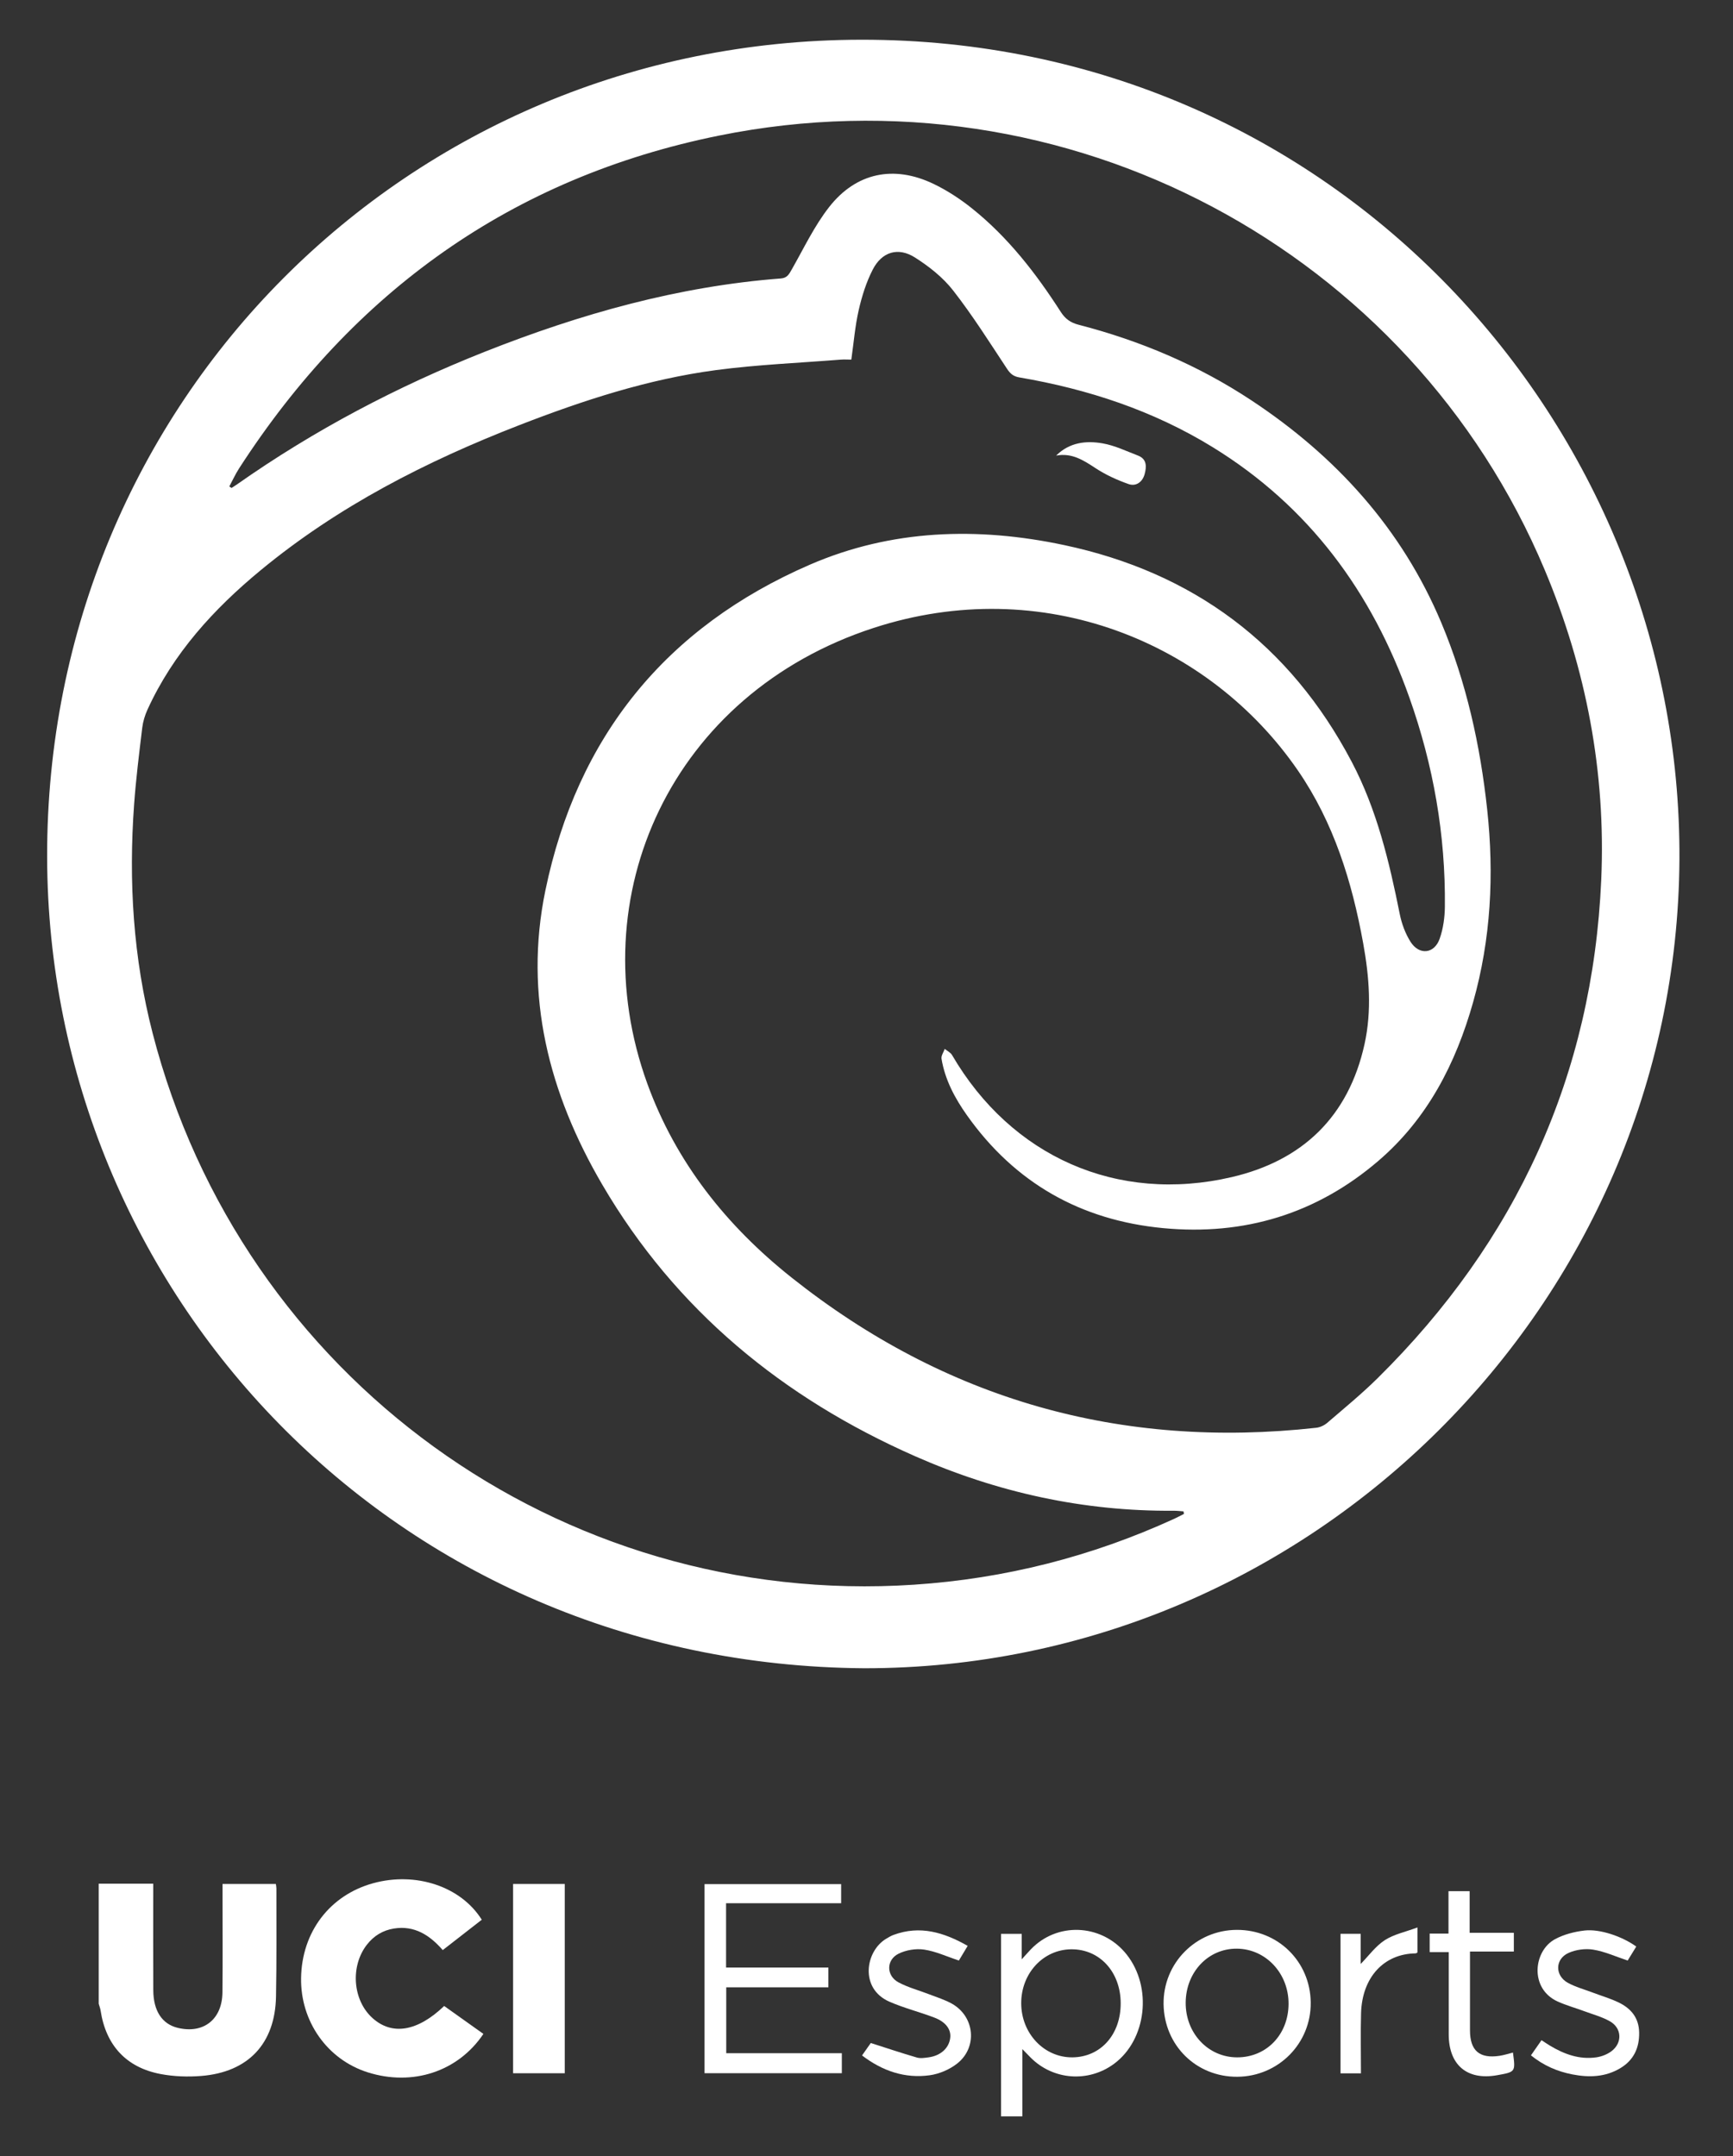 <?xml version="1.0" encoding="utf-8"?>
<!-- Generator: Adobe Illustrator 16.0.0, SVG Export Plug-In . SVG Version: 6.00 Build 0)  -->
<!DOCTYPE svg PUBLIC "-//W3C//DTD SVG 1.1//EN" "http://www.w3.org/Graphics/SVG/1.1/DTD/svg11.dtd">
<svg version="1.1" id="Layer_1" xmlns="http://www.w3.org/2000/svg" xmlns:xlink="http://www.w3.org/1999/xlink" x="0px" y="0px"
	 width="900px" height="1120px" viewBox="0 -110 900 1120" enable-background="new 0 -110 900 1120" xml:space="preserve">
<rect x="0" y="-110" width="900" height="1120" fill="#333333" stroke="none"/>
<g>
	<g>
		<path fill="#FFFFFF" d="M448.835,756.596C204.08,754.797,24.93,560.586,24.478,335.252
			C24.002,98.625,211.707-89.046,447.166-89.366c246.036-0.335,426.314,200.402,425.011,425.832
			C870.841,567.383,680.802,756.707,448.835,756.596z M119.083,142.699c0.389,0.257,0.778,0.514,1.168,0.771
			c0.955-0.621,1.931-1.213,2.862-1.868c40.136-28.217,83.25-50.904,128.814-68.943c49.48-19.591,100.304-33.934,153.634-38.013
			c3.28-0.25,4.242-2.251,5.636-4.696c6.239-10.959,11.713-22.58,19.423-32.427c14.018-17.902,33.621-21.864,54.145-12.026
			c7.139,3.422,13.954,7.894,20.141,12.854c18.658,14.966,33.147,33.669,45.984,53.669c2.35,3.658,5.09,5.595,9.256,6.672
			c32.018,8.279,62.138,21.021,89.775,39.29c43.883,29.005,78.052,66.655,98.54,115.372c13.027,30.976,20.282,63.712,23.886,97.207
			c3.639,33.817,1.946,67.229-7.312,100.044c-8.996,31.879-23.735,60.597-49.271,82.478
			c-32.135,27.537-69.741,38.875-111.756,34.873c-42.71-4.07-76.933-23.445-101.831-58.602
			c-6.283-8.871-11.422-18.453-13.218-29.376c-0.258-1.573,1.07-3.407,1.664-5.12c1.291,1.056,3.021,1.854,3.81,3.206
			c30.739,52.705,85.711,77.25,145.25,63.392c36.741-8.551,60.619-31.391,68.934-68.958c3.883-17.546,2.484-35.104-0.695-52.614
			c-5.799-31.929-15.275-62.559-33.822-89.557c-46.054-67.042-132.934-102.602-220.333-74.165
			c-104.662,34.053-153.047,139.092-117.586,236.778c14.85,40.906,41.196,73.9,74.868,100.672
			c79.918,63.535,171.022,89.287,272.516,78.061c1.99-0.221,4.186-1.25,5.714-2.562c8.837-7.605,17.886-15.021,26.168-23.205
			c72.135-71.281,111.663-157.449,116.127-258.923c2.45-55.694-7.752-109.473-29.356-160.943
			C732.7,20.428,554.357-76.19,373.374-39.555C265.858-17.792,183.513,41.442,124.195,133.271
			C122.261,136.266,120.777,139.55,119.083,142.699z M614.866,676.416c-0.08-0.439-0.159-0.881-0.239-1.32
			c-1.694-0.113-3.391-0.34-5.084-0.324c-46.827,0.375-91.587-9.48-134.275-28.301c-68.625-30.254-124.336-75.848-162.491-141.098
			c-27.661-47.303-40.854-98.147-29.541-152.835c16.51-79.809,62.574-136.79,137.373-169.216
			c42.396-18.38,87.104-19.688,131.873-10.208c67.15,14.219,117.366,51.575,149.5,112.615c13.1,24.886,19.492,51.855,24.971,79.16
			c0.992,4.949,2.867,10.013,5.535,14.27c4.501,7.183,12.39,6.403,15.18-1.533c1.832-5.21,2.634-11.02,2.694-16.575
			c0.408-37.312-5.978-73.578-18.426-108.684c-19.435-54.802-52.143-99.349-102.239-130.136
			c-30.92-19.002-64.719-30.097-100.29-36.18c-3.12-0.534-4.728-1.89-6.441-4.488c-9.065-13.742-17.876-27.724-27.98-40.681
			c-5.291-6.783-12.514-12.495-19.845-17.141c-8.722-5.526-17.134-2.954-21.878,6.257c-3.374,6.552-5.653,13.845-7.305,21.062
			c-1.907,8.341-2.588,16.962-3.841,25.74c-2.002,0-3.835-0.125-5.646,0.02c-21.56,1.721-43.235,2.588-64.646,5.435
			c-35.288,4.691-69.002,15.724-102.081,28.567c-48.358,18.776-94.185,42.193-134.425,75.436
			c-24.388,20.147-45.379,43.16-58.705,72.311c-1.359,2.973-2.359,6.262-2.749,9.498c-1.591,13.211-3.245,26.432-4.213,39.696
			c-2.929,40.116-0.48,79.819,9.606,118.93c46.105,178.768,211.552,298.649,395.374,286.499
			c47.173-3.117,92.188-14.561,135.146-34.221C611.5,678.18,613.17,677.27,614.866,676.416z"/>
		<path fill="#FFFFFF" d="M548.483,126.666c6.936-6.901,15.572-7.87,24.228-6.339c6.262,1.107,12.227,4.014,18.249,6.314
			c4.698,1.795,4.525,5.766,3.49,9.627c-1.111,4.148-4.486,6.539-8.342,5.187c-6.016-2.109-11.982-4.844-17.291-8.343
			C562.551,128.981,556.555,125.155,548.483,126.666z"/>
	</g>
	<g>
		<path fill-rule="evenodd" clip-rule="evenodd" fill="#FFFFFF" d="M51.266,868.501c9.25,0,18.499,0,28.317,0
			c0,1.976,0,3.698,0,5.421c0.002,16.628-0.055,33.257,0.023,49.885c0.049,10.793,4.563,17.607,12.7,19.584
			c13.339,3.236,23.078-4.355,23.219-18.434c0.17-16.945,0.043-33.894,0.043-50.842c0-1.727,0-3.453,0-5.475
			c9.4,0,18.408,0,27.698,0c0.105,0.875,0.277,1.631,0.275,2.385c-0.035,18.707,0.162,37.416-0.201,56.115
			c-0.473,24.479-14.438,39.318-38.928,41.244c-6.918,0.547-14.111,0.293-20.918-0.984c-17.939-3.367-28.506-14.965-31.25-32.977
			c-0.184-1.203-0.646-2.359-0.978-3.539C51.266,910.09,51.266,889.297,51.266,868.501z"/>
		<path fill-rule="evenodd" clip-rule="evenodd" fill="#FFFFFF" d="M251.047,946.537c-13.194,19.641-36.846,27.33-60.125,19.945
			c-20.933-6.639-34.892-26.404-34.562-48.934c0.351-23.924,14.887-43.072,37.404-49.278c22.151-6.103,45.563,1.616,56.435,18.96
			c-6.586,5.127-13.221,10.291-20.264,15.771c-6.704-7.705-14.637-12.918-25.357-11.204c-5.733,0.913-10.455,3.778-14.049,8.413
			c-8.688,11.199-7.375,28.762,2.853,38.035c10.177,9.229,23.4,7.105,37.29-6.213C237.355,936.791,244.098,941.59,251.047,946.537z"
			/>
		<path fill-rule="evenodd" clip-rule="evenodd" fill="#FFFFFF" d="M365.892,966.963c0-32.773,0-65.322,0-98.248
			c23.611,0,47.145,0,70.939,0c0,3.182,0,6.28,0,9.932c-19.973,0-39.726,0-59.758,0c0,11.33,0,22.109,0,33.426
			c17.783,0,35.302,0,53.135,0c0,3.613,0,6.699,0,10.257c-17.658,0-35.173,0-53.053,0c0,11.552,0,22.647,0,34.229
			c19.849,0,39.75,0,60.034,0c0,3.711,0,6.936,0,10.404C413.368,966.963,389.786,966.963,365.892,966.963z"/>
		<path fill-rule="evenodd" clip-rule="evenodd" fill="#FFFFFF" d="M530.934,989.367c-4.205,0-7.502,0-11.052,0
			c0-31.652,0-63.074,0-94.807c3.39,0,6.667,0,10.716,0c0,3.948,0,7.938,0,13.244c2.703-2.91,4.28-4.838,6.089-6.525
			c14.086-13.154,36.284-11.301,48.405,3.996c13.466,16.991,10.357,44.254-6.471,56.75c-13.32,9.896-31.664,8.561-43.341-3.154
			c-1.214-1.219-2.401-2.461-4.347-4.445C530.934,966.447,530.934,977.639,530.934,989.367z M582.011,930.604
			c-0.043-16.269-10.938-28.154-25.685-28.02c-14.578,0.133-26.024,12.509-25.978,28.086c0.047,15.672,11.95,28.209,26.634,28.045
			C571.643,958.551,582.054,946.861,582.011,930.604z"/>
		<path fill-rule="evenodd" clip-rule="evenodd" fill="#FFFFFF" d="M293.294,868.648c0,32.803,0,65.455,0,98.326
			c-9.031,0-17.748,0-26.833,0c0-32.777,0-65.396,0-98.326C275.352,868.648,284.199,868.648,293.294,868.648z"/>
		<path fill-rule="evenodd" clip-rule="evenodd" fill="#FFFFFF" d="M642.34,892.496c21.342-0.059,38.119,16.436,38.357,37.711
			c0.238,21.229-16.75,38.439-38.104,38.592c-21.323,0.148-38.014-16.277-38.311-37.707
			C603.986,909.842,621.036,892.551,642.34,892.496z M642.465,958.719c15.242,0.027,26.653-11.826,26.724-27.764
			c0.07-15.817-11.755-28.516-26.728-28.697c-14.879-0.18-26.556,12.048-26.696,27.961
			C615.624,946.131,627.391,958.691,642.465,958.719z"/>
		<path fill-rule="evenodd" clip-rule="evenodd" fill="#FFFFFF" d="M502.551,900.799c-1.805,3.006-3.335,5.554-4.577,7.621
			c-6.347-2.093-12.071-4.795-18.065-5.68c-4.272-0.629-9.389,0.215-13.263,2.139c-6.518,3.234-6.428,11.477,0,14.898
			c5.015,2.671,10.661,4.143,15.996,6.223c3.999,1.559,8.193,2.816,11.884,4.939c11.724,6.746,13.207,22.641,2.546,31.012
			c-3.944,3.098-9.267,5.379-14.227,6.066c-12.88,1.775-24.51-2.16-35.165-10.287c1.888-2.688,3.595-5.115,4.548-6.467
			c8.356,2.67,16.089,5.275,23.919,7.545c1.891,0.547,4.133,0.18,6.167-0.102c6.279-0.875,10.567-4.852,11.173-10.146
			c0.492-4.307-2.245-8.201-8.217-10.484c-7.736-2.961-15.867-4.973-23.428-8.295c-15.516-6.825-12.446-26.238-1.608-32.686
			c1.226-0.73,2.476-1.492,3.812-1.986C477.811,890.012,490.202,893.789,502.551,900.799z"/>
		<path fill-rule="evenodd" clip-rule="evenodd" fill="#FFFFFF" d="M849.76,901.16c-1.679,2.736-3.167,5.163-4.459,7.271
			c-6.155-2.04-11.864-4.676-17.84-5.656c-4.14-0.68-9.084-0.021-12.906,1.713c-7.034,3.191-7.096,11.764-0.34,15.496
			c4.006,2.21,8.561,3.43,12.879,5.066c4.468,1.695,9.096,3.043,13.396,5.094c6.451,3.076,10.626,7.951,10.771,15.621
			c0.152,8.023-2.812,14.363-9.709,18.533c-7.818,4.727-16.323,4.969-25.032,3.27c-7.795-1.52-14.879-4.574-21.452-9.885
			c1.77-2.539,3.457-4.963,5.491-7.881c1.543,1,2.925,1.961,4.362,2.824c7.416,4.455,15.309,7.35,24.088,6.088
			c2.726-0.395,5.639-1.512,7.834-3.148c5.779-4.311,5.498-11.992-0.734-15.551c-4.093-2.334-8.818-3.588-13.285-5.248
			c-4.625-1.719-9.428-3.035-13.907-5.068c-14.703-6.679-12.579-26.266-1.379-32.344c4.604-2.5,10.119-3.914,15.372-4.518
			C830.999,891.913,842.543,895.955,849.76,901.16z"/>
		<path fill-rule="evenodd" clip-rule="evenodd" fill="#FFFFFF" d="M786.183,894.023c0,3.727,0,6.531,0,9.725
			c-7.537,0-14.828,0-22.775,0c0,2.718,0,5.049,0,7.381c0,11.183-0.008,22.365,0,33.547c0.008,10.551,4.921,14.816,15.387,13.234
			c2.343-0.352,4.616-1.113,6.932-1.688c1.305,10.053,1.472,10.057-8.299,11.783c-15.66,2.768-25.04-5.43-25.06-21.219
			c-0.016-14.047-0.004-28.096-0.004-42.742c-3.367,0-6.46,0-9.885,0c0-3.383,0-6.18,0-9.613c2.925,0,6.01,0,9.768,0
			c0-7.678,0-14.768,0-22.043c3.982,0,7.287,0,10.989,0c0,7.121,0,14.096,0,21.635C771.015,894.023,778.419,894.023,786.183,894.023
			z"/>
		<path fill-rule="evenodd" clip-rule="evenodd" fill="#FFFFFF" d="M706.784,967.025c-3.851,0-7.01,0-10.61,0
			c0-24.123,0-48.148,0-72.473c3.319,0,6.611,0,10.458,0c0,5.211,0,10.531,0,15.666c4.245-4.33,7.764-9.287,12.505-12.361
			c4.741-3.078,10.7-4.275,16.992-6.616c0,5.317,0,9.05,0,12.993c-0.191,0.096-0.598,0.471-1.012,0.477
			c-16.328,0.219-27.767,12.311-28.282,31.182C706.554,946.096,706.784,956.316,706.784,967.025z"/>
	</g>
</g>
</svg>
